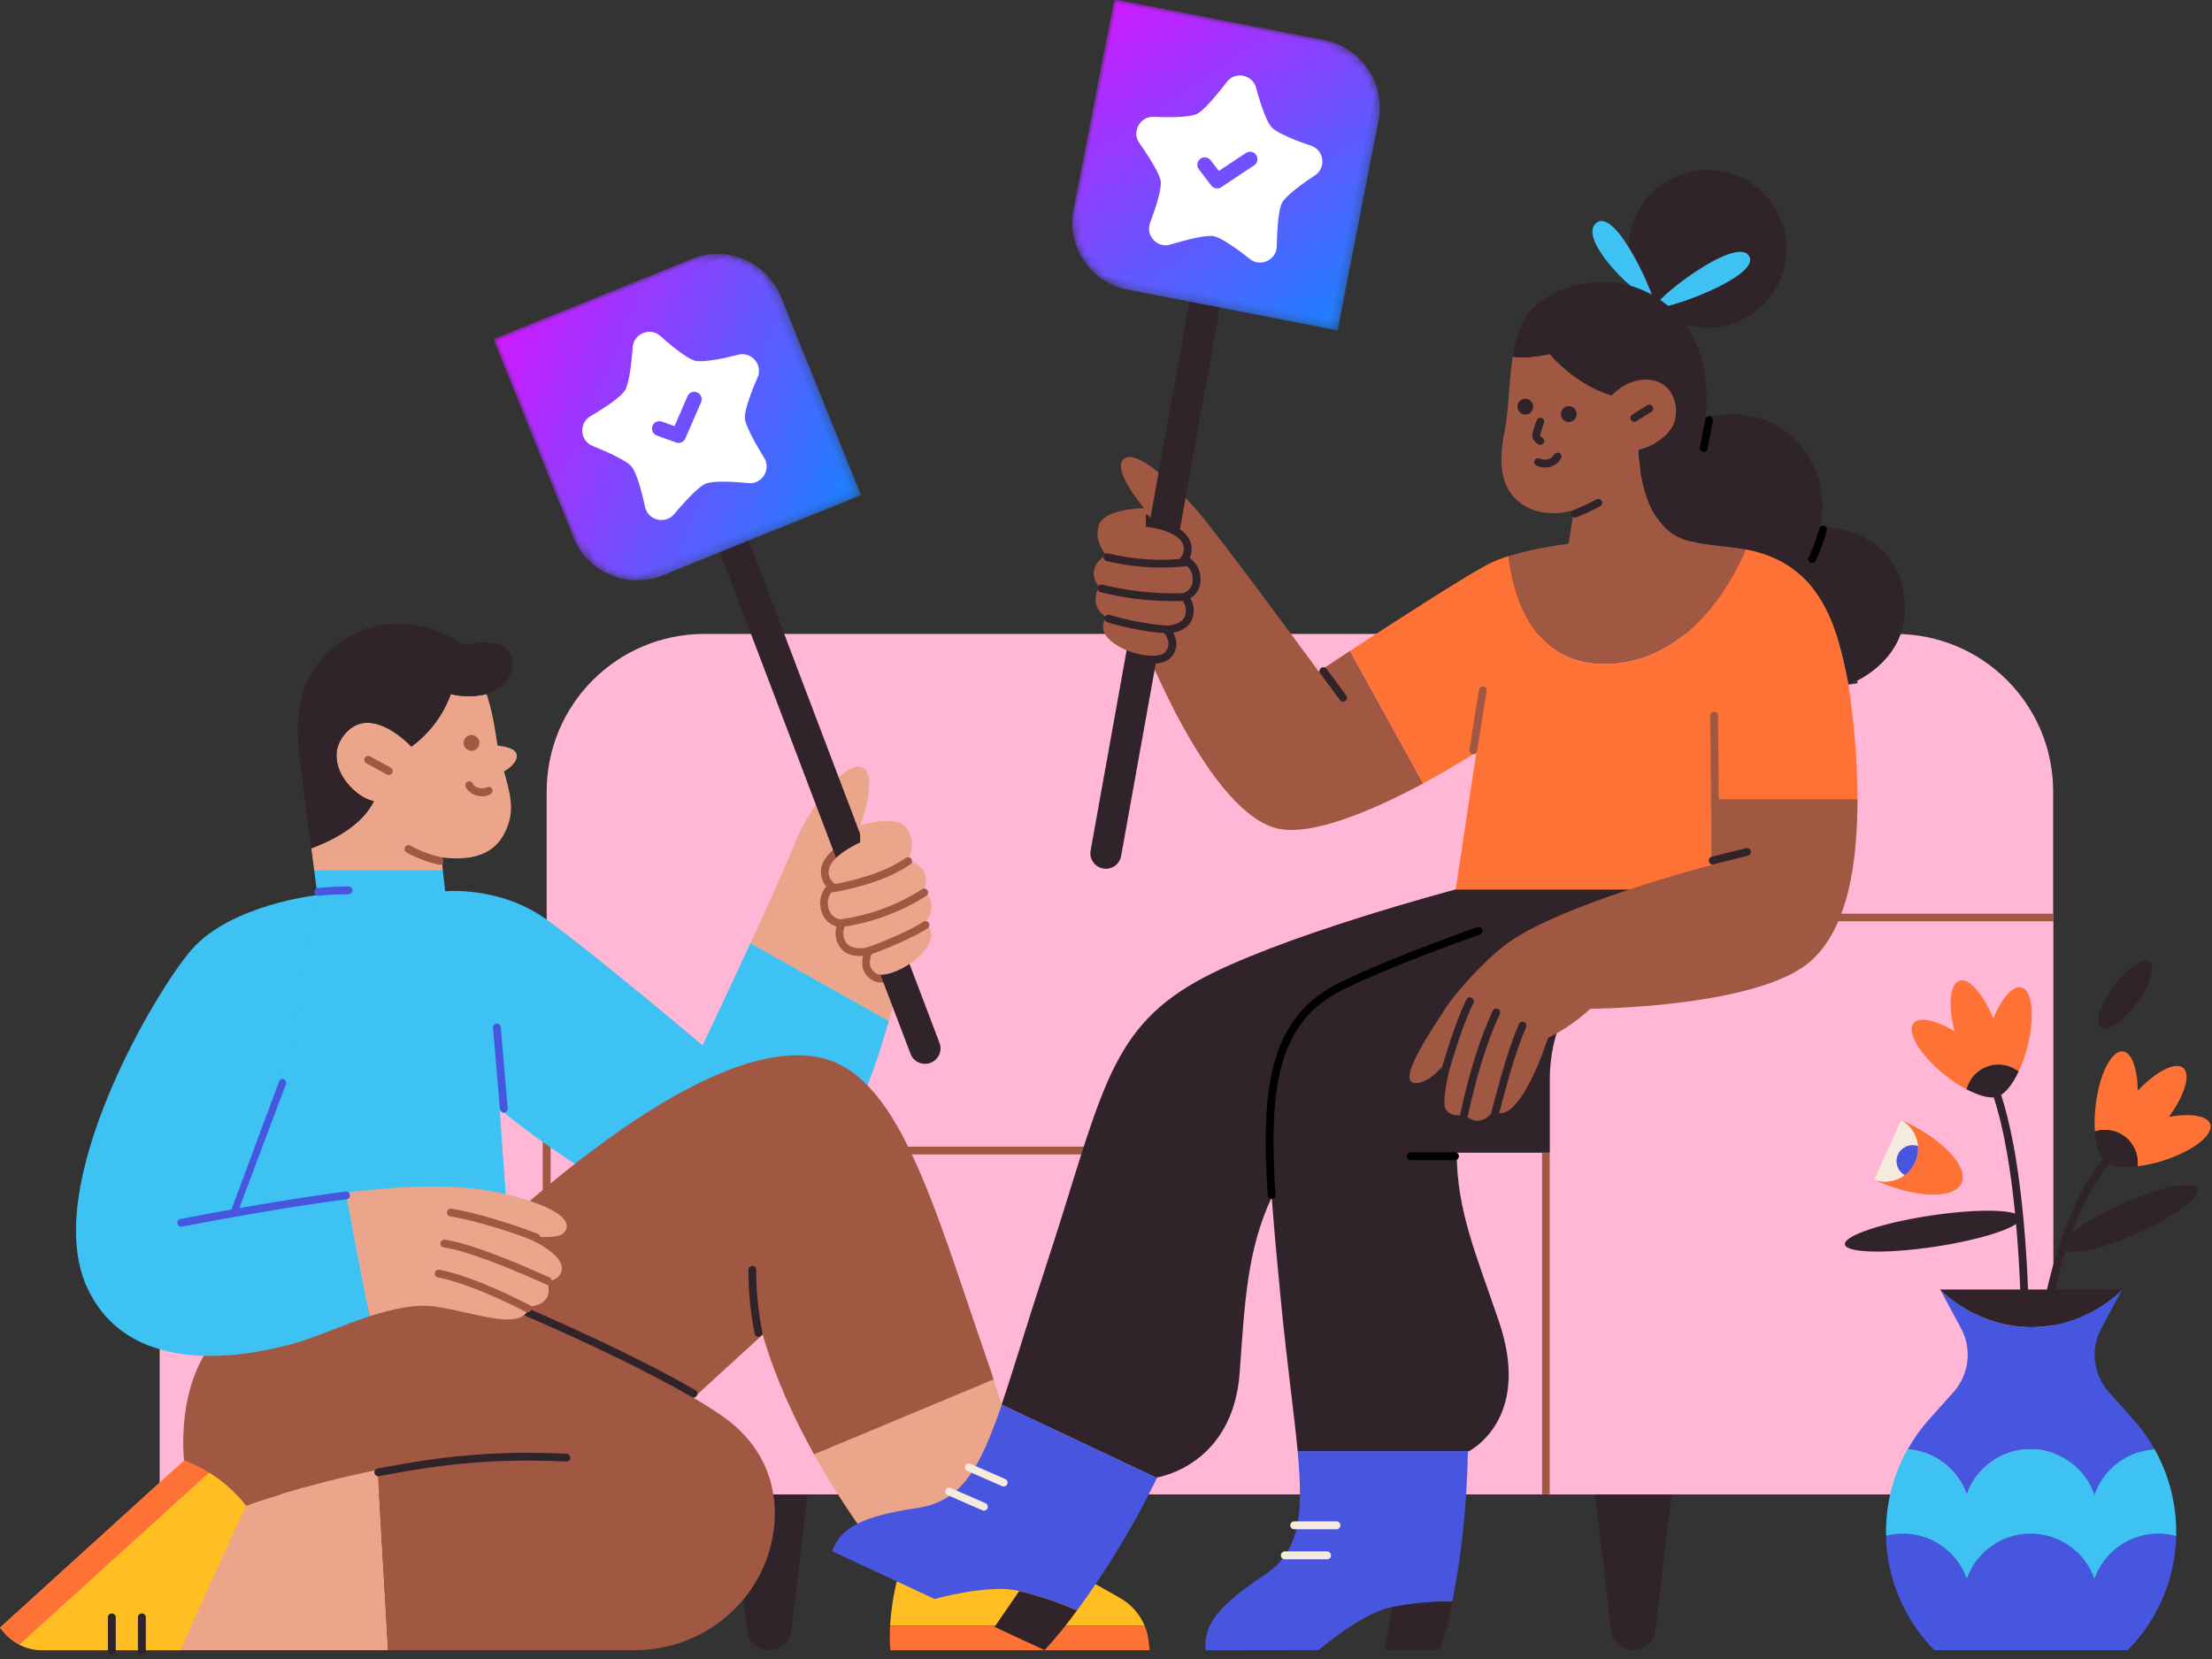 <svg xmlns="http://www.w3.org/2000/svg" xmlns:xlink="http://www.w3.org/1999/xlink" width="280" height="210" viewBox="0 0 280 210"><rect x="0" y="0" width="280" height="210" fill="#333333" stroke="none"/><defs><path id="a" d="M0,0 L0,27.084 C0,31.882 3.889,35.771 8.687,35.771 L8.687,35.771 L35.771,35.771 L35.771,8.687 C35.771,3.889 31.882,0 27.084,0 L27.084,0 L0,0 Z"/><path id="d" d="M0,0 L0,27.084 C0,31.882 3.889,35.771 8.687,35.771 L8.687,35.771 L35.771,35.771 L35.771,8.687 C35.771,3.889 31.882,0 27.084,0 L27.084,0 L0,0 Z"/><linearGradient id="b" x1=".778%" x2="98.266%" y1=".777%" y2="98.266%"><stop offset="0%" stop-color="#CD1AFF"/><stop offset="100%" stop-color="#1D80FF"/></linearGradient></defs><g fill="none" fill-rule="evenodd" transform="translate(0 -10.585)"><path fill="#30242A" fill-rule="nonzero" d="M97.371 219.469 97.371 219.469C95.951 219.47 94.753 218.411 94.578 217.002L92.496 199.509 102.246 199.509 100.164 217.002C99.99 218.412 98.792 219.471 97.371 219.469L97.371 219.469ZM206.749 219.469 206.749 219.469C205.328 219.471 204.131 218.411 203.958 217.002L201.876 199.509 211.623 199.509 209.541 217.002C209.368 218.412 208.169 219.471 206.749 219.469Z"/><path fill="#FFB7D5" fill-rule="nonzero" d="M40.167,127.212 L83.933,127.212 L83.933,199.741 L20.212,199.741 L20.212,147.165 C20.213,136.145 29.147,127.212 40.167,127.212 L40.167,127.212 Z"/><path fill="#FFB7D5" fill-rule="nonzero" d="M89.149,90.832 L239.939,90.832 C250.96,90.832 259.894,99.766 259.894,110.787 L259.894,199.733 L69.198,199.733 L69.198,110.784 C69.198,99.763 78.133,90.829 89.153,90.829 L89.149,90.832 Z"/><path fill="#A15842" fill-rule="nonzero" d="M69.2,137.405 C69.464,137.405 69.679,137.607 69.699,137.862 L69.7,137.899 L69.7,199.733 C69.7,200.006 69.476,200.227 69.2,200.227 C68.936,200.227 68.72,200.025 68.701,199.77 L68.7,199.733 L68.7,137.899 C68.7,137.626 68.924,137.405 69.2,137.405 Z"/><path fill="#FFB7D5" fill-rule="nonzero" d="M89.149,156.221 L239.939,156.221 C250.96,156.221 259.894,165.155 259.894,176.176 L259.894,199.736 L69.198,199.736 L69.198,176.176 C69.198,165.157 78.129,156.224 89.149,156.221 L89.149,156.221 Z"/><path fill="#A15842" fill-rule="nonzero" d="M181.339,155.727 C181.611,155.727 181.832,155.948 181.832,156.221 C181.832,156.481 181.631,156.694 181.376,156.713 L181.339,156.714 L88.428,156.714 C78.177,156.714 69.847,164.941 69.682,175.153 L69.679,175.463 L69.679,199.743 C69.679,200.015 69.458,200.236 69.186,200.236 C68.926,200.236 68.713,200.035 68.694,199.78 L68.693,199.743 L68.693,175.463 C68.693,164.672 77.353,155.904 88.102,155.73 L88.428,155.727 L181.339,155.727 Z"/><polygon fill="#A15842" fill-rule="nonzero" points="196.201 156.524 196.201 199.733 195.201 199.733 195.201 156.524"/><polygon fill="#A15842" fill-rule="nonzero" points="259.894 126.242 259.894 127.242 215.403 127.242 215.403 126.242"/><path fill="#EAA58B" fill-rule="nonzero" d="M55.879 119.118C61.585 119.831 63.364 117.408 64.2 115.314 65.15 112.938 64.538 110.895 63.798 108.241 63.798 108.241 65.683 107.215 65.389 106.038 65.143 105.088 62.999 104.982 62.999 104.982 62.915 104.558 62.84 104.118 62.774 103.662 62.298 100.332 61.585 98.43 61.585 98.43 59.92 98.906 57.781 98.677 57.068 98.43 56.105 101.098 54.366 103.418 52.075 105.091 52.075 105.091 46.843 99.385 43.515 103.665 40.801 107.155 44.704 111.51 47.319 111.986 45.765 115.264 41.583 117.166 39.407 117.961 39.54 118.992 39.666 119.949 39.777 120.783L56.059 120.783 55.879 119.118ZM112.508 139.821C113.367 136.765 114.069 133.667 114.61 130.54L108.904 115.084C108.904 115.084 111.282 108.67 109.151 107.713 107.019 106.756 102.246 112.95 100.344 117.939 99.522 120.095 97.277 125.051 94.995 129.982L112.508 139.821Z"/><path fill="#3EC1F3" fill-rule="nonzero" d="M88.929,142.904 C88.929,142.904 75.139,131.253 69.169,126.97 C63.199,122.687 56.355,123.408 56.355,123.408 L56.057,120.79 L39.775,120.79 C40.021,122.648 40.182,123.881 40.182,123.881 L28.059,167.159 L64.198,164.305 L63.248,150.984 C63.248,150.984 82.737,167.265 93.922,165.726 C104.01,164.33 109.74,149.765 112.506,139.823 L94.99,129.985 C91.998,136.463 88.929,142.904 88.929,142.904 Z"/><path fill="#30242A" fill-rule="nonzero" d="M47.319,111.993 C44.704,111.517 40.799,107.163 43.515,103.672 C46.843,99.392 52.075,105.098 52.075,105.098 C54.366,103.425 56.105,101.106 57.068,98.437 C57.781,98.684 59.92,98.913 61.585,98.437 C61.585,98.437 65.152,97.248 64.913,94.396 C64.595,90.568 58.731,92.255 58.731,92.255 C58.731,92.255 52.317,87.499 45.409,90.59 C38.048,93.903 37.333,100.581 37.801,105.098 C38.073,107.691 38.815,113.486 39.4,117.968 C41.583,117.171 45.765,115.272 47.319,111.993 Z"/><path fill="#A15842" fill-rule="nonzero" d="M108.262,116.433 C108.758,116.208 109.343,116.428 109.568,116.924 C109.793,117.42 109.574,118.005 109.077,118.23 L108.896,118.314 C108.866,118.328 108.836,118.343 108.806,118.357 L108.628,118.445 C108.599,118.459 108.57,118.474 108.54,118.489 L108.367,118.58 C108.338,118.595 108.309,118.611 108.281,118.626 L108.112,118.719 C108.056,118.751 108.001,118.783 107.947,118.815 L107.785,118.911 C107.706,118.96 107.628,119.009 107.551,119.059 L107.401,119.158 C106.492,119.775 105.873,120.443 105.886,120.985 C105.893,121.233 105.992,121.419 106.175,121.583 C106.256,121.656 106.337,121.71 106.398,121.745 L106.444,121.77 C106.451,121.773 106.457,121.776 106.463,121.779 L106.478,121.785 L108.465,122.525 L106.614,123.572 L106.579,123.595 L106.516,123.641 C106.409,123.72 106.301,123.817 106.201,123.927 C105.84,124.328 105.697,124.772 105.852,125.335 C105.955,125.712 106.131,125.876 106.425,125.955 C106.651,126.016 106.925,126.015 107.181,125.973 L107.262,125.958 L107.287,125.952 L110.864,124.966 L108.25,127.599 L108.22,127.631 L108.181,127.678 C108.167,127.695 108.152,127.715 108.136,127.737 L108.085,127.808 L108.031,127.891 C108.022,127.905 108.013,127.92 108.004,127.936 C107.711,128.424 107.657,128.876 107.926,129.319 C108.05,129.522 108.36,129.638 108.898,129.627 C109.26,129.621 109.668,129.553 110.082,129.445 C110.207,129.412 110.326,129.377 110.435,129.342 L110.573,129.296 L110.649,129.269 L113.725,128.071 L111.823,130.755 C110.953,131.983 110.938,132.636 111.42,132.957 L111.446,132.974 L111.468,132.977 L111.487,132.979 C111.572,132.987 111.692,132.982 111.837,132.962 C112.182,132.916 112.613,132.791 113.077,132.6 C113.58,132.392 114.157,132.632 114.365,133.136 C114.573,133.64 114.333,134.217 113.829,134.425 C112.478,134.982 111.266,135.148 110.498,134.706 C109.354,134.054 108.942,132.964 109.229,131.688 L109.253,131.585 L109.23,131.587 C109.18,131.591 109.131,131.594 109.082,131.596 L108.935,131.601 C107.767,131.623 106.798,131.261 106.24,130.345 C105.753,129.544 105.67,128.726 105.871,127.949 L105.896,127.856 L105.833,127.838 C104.95,127.575 104.276,126.943 103.974,125.946 L103.949,125.857 C103.623,124.674 103.908,123.63 104.575,122.795 L104.588,122.779 L104.577,122.767 C104.196,122.323 103.954,121.773 103.917,121.127 L103.914,121.038 C103.882,119.83 104.622,118.791 105.847,117.852 C106.601,117.275 107.454,116.8 108.262,116.433 Z"/><path fill="#4756DF" fill-rule="nonzero" d="M62.851,140.155 C63.11,140.133 63.339,140.316 63.38,140.568 L63.384,140.605 L64.265,150.89 C64.288,151.161 64.087,151.4 63.815,151.423 C63.556,151.445 63.327,151.263 63.286,151.01 L63.282,150.974 L62.401,140.689 C62.378,140.418 62.579,140.179 62.851,140.155 Z"/><path fill="#A15842" fill-rule="nonzero" d="M51.275,117.819 C51.407,117.58 51.707,117.493 51.946,117.625 C53.144,118.286 54.429,118.774 55.763,119.076 C56.029,119.136 56.196,119.4 56.136,119.666 C56.076,119.932 55.812,120.098 55.546,120.038 C54.121,119.716 52.749,119.194 51.469,118.489 C51.231,118.357 51.144,118.057 51.275,117.819 Z"/><path fill="#4756DF" fill-rule="nonzero" d="M35.27,147.479 C35.366,147.224 35.65,147.095 35.905,147.191 C36.148,147.283 36.277,147.545 36.205,147.79 L36.193,147.827 L30.065,164.121 C29.969,164.376 29.685,164.505 29.43,164.409 C29.187,164.318 29.058,164.055 29.13,163.81 L29.142,163.774 L35.27,147.479 Z"/><path fill="#A15842" fill-rule="nonzero" d="M59.161,109.544 C59.391,109.423 59.672,109.5 59.809,109.716 L59.828,109.749 C60.017,110.106 60.342,110.302 60.767,110.357 C61.085,110.398 61.43,110.345 61.572,110.274 L61.596,110.261 C61.827,110.116 62.132,110.185 62.277,110.416 C62.422,110.646 62.352,110.951 62.122,111.096 C61.259,111.639 59.598,111.424 58.956,110.211 C58.829,109.97 58.92,109.672 59.161,109.544 Z"/><circle cx="59.683" cy="104.622" r="1" fill="#A15842" fill-rule="nonzero"/><path fill="#A15842" fill-rule="nonzero" d="M46.173,106.527 C46.297,106.299 46.575,106.208 46.807,106.313 L46.842,106.33 L49.457,107.756 C49.696,107.886 49.784,108.186 49.654,108.425 C49.53,108.653 49.252,108.744 49.019,108.639 L48.985,108.622 L46.37,107.196 C46.13,107.066 46.042,106.766 46.173,106.527 Z"/><path fill="#EAA58B" fill-rule="nonzero" d="M113.315,209.788 L131.528,204.398 C130.14,199.597 127.483,190.497 125.773,185.195 L103.045,194.683 C106.019,200.009 109.456,205.064 113.315,209.788 L113.315,209.788 Z"/><path d="M53.977,175.004 L60.571,178.103 L54.512,174.442 C54.162,174.807 53.977,175.004 53.977,175.004 Z"/><polygon points="79.621 187.05 85.364 189.747 86.561 188.652"/><path fill="#FFBE21" fill-rule="nonzero" d="M113.66,210.195 C113.127,212.219 112.797,214.291 112.673,216.38 L144.894,216.38 C144.276,214.893 143.179,213.654 141.776,212.862 L132.444,207.578 C132.444,207.578 132.088,206.345 131.528,204.396 L113.315,209.788 C113.537,210.055 113.66,210.195 113.66,210.195 Z"/><path fill="#FF7235" fill-rule="nonzero" d="M112.708,219.469 L145.519,219.469 L145.417,218.452 C145.347,217.739 145.169,217.041 144.892,216.38 L112.671,216.38 C112.6,217.409 112.613,218.442 112.708,219.469 L112.708,219.469 Z"/><path fill="#A15842" fill-rule="nonzero" d="M96.54,179.524 C98.113,184.951 100.524,190.159 103.045,194.683 L125.773,185.195 C125.526,184.398 125.28,183.688 125.072,183.089 C117.96,162.536 113.66,146.008 103.198,144.333 C86.731,141.713 58.719,170.073 54.512,174.43 L60.571,178.103 L79.621,187.05 L86.561,188.652 L96.54,179.524 Z"/><path fill="#30242A" fill-rule="nonzero" d="M95.235 170.825C95.507 170.827 95.727 171.049 95.725 171.321 95.711 173.972 95.972 176.616 96.505 179.212 96.56 179.479 96.388 179.74 96.121 179.795 95.854 179.85 95.593 179.678 95.538 179.411 94.992 176.748 94.724 174.035 94.739 171.316 94.74 171.044 94.962 170.824 95.235 170.825ZM184.279 123.169C184.279 123.169 161.492 129.181 151.469 134.82 140.054 141.234 139.341 149.799 132.209 171.437 129.913 178.401 128.289 183.996 126.782 188.393L146.429 197.668 146.466 197.594C146.466 197.594 156.087 196.181 156.928 184.273 157.562 175.392 157.866 168.802 160.969 162.159L213.994 123.164 184.279 123.169Z"/><path fill="#4856DF" fill-rule="nonzero" d="M116.189,201.455 C109.318,202.496 106.452,203.833 105.334,206.949 L118.313,212.991 C118.313,212.991 125.272,211.017 129.02,211.982 L129.02,211.994 C131.53,212.583 133.98,213.403 136.339,214.444 C140.206,209.166 143.591,203.551 146.454,197.668 L126.807,188.393 C123.989,196.62 121.641,200.629 116.189,201.455 Z"/><path fill="#30242A" fill-rule="nonzero" d="M125.894,216.523 L132.224,219.469 C133.686,217.874 135.055,216.196 136.324,214.444 C133.965,213.403 131.515,212.583 129.005,211.994 L125.894,216.523 Z"/><path fill="#F5EBDD" fill-rule="nonzero" d="M122.193 196.131C122.297 195.893 122.566 195.779 122.807 195.863L122.843 195.877 127.249 197.803C127.498 197.913 127.612 198.203 127.503 198.453 127.399 198.691 127.13 198.805 126.889 198.722L126.853 198.707 122.447 196.781C122.198 196.672 122.084 196.381 122.193 196.131ZM119.689 199.187C119.793 198.95 120.062 198.835 120.303 198.919L120.339 198.933 124.745 200.862C124.994 200.972 125.108 201.263 124.999 201.512 124.895 201.75 124.626 201.865 124.385 201.781L124.349 201.766 119.943 199.837C119.693 199.728 119.58 199.437 119.689 199.187Z"/><circle cx="207.343" cy="67.766" r="2.497" fill="#FFBE21" fill-rule="nonzero"/><circle cx="216.143" cy="42.087" r="9.986" fill="#30242A" fill-rule="nonzero"/><path fill="#3EC1F3" fill-rule="nonzero" d="M209.255,48.745 C209.867,49.027 204.738,36.855 202.123,38.757 C199.651,40.548 206.154,47.329 209.255,48.745 Z"/><path fill="#3EC1F3" fill-rule="nonzero" d="M209.529,49.488 C210.089,50.156 223.169,45.58 221.37,42.938 C219.616,40.4 208.971,48.809 209.529,49.488 Z"/><path fill="#30242A" fill-rule="nonzero" d="M233.976,97.251 L235.121,97.073 L235.121,96.738 C234.751,96.933 234.368,97.104 233.976,97.251 Z"/><path fill="#A15842" fill-rule="nonzero" d="M202.826,94.636 C213.957,94.838 219.574,83.505 221,80.123 C220.507,80.031 220.013,79.952 219.471,79.893 C213.057,79.18 211.863,78.943 209.721,76.089 C207.58,73.235 207.343,67.529 207.343,67.529 C207.343,67.529 212.889,66.295 212.099,61.823 C211.386,57.779 206.63,57.779 204.015,60.634 C204.015,60.634 199.972,59.681 196.168,55.401 C196.168,55.401 193.385,56.055 191.481,55.737 C190.987,58.85 191.017,62.333 190.454,65.151 C189.502,69.907 190.208,72.998 193.069,74.663 C195.931,76.328 199.251,75.137 199.251,75.137 L198.539,79.417 C198.539,79.417 194.387,79.898 190.925,80.986 C191.614,86.359 194.088,94.478 202.826,94.636 Z"/><polygon fill="#A15842" fill-rule="nonzero" points="218.282 123.169 219.577 122.29 217.332 123.169"/><path fill="#A15842" fill-rule="nonzero" d="M166.922,95.588 C166.922,95.588 154.456,78.566 151.466,75.137 C148.136,71.333 143.619,67.292 142.193,68.723 C140.767,70.154 144.808,74.905 144.808,74.905 L144.095,90.36 C144.095,90.36 152.285,112.447 161.216,115.329 C165.681,116.769 174.162,112.97 180.155,109.753 L170.886,92.978 C168.53,94.522 166.922,95.588 166.922,95.588 Z"/><path fill="#FF7235" fill-rule="nonzero" d="M233.976,97.251 C233.976,97.251 233.024,92.021 231.835,89.166 C230.056,84.894 227.121,81.272 221,80.123 C219.574,83.505 213.957,94.838 202.826,94.636 C194.088,94.478 191.614,86.359 190.933,80.986 C190.204,81.209 189.49,81.479 188.796,81.795 C186.288,82.967 176.481,89.317 170.886,92.978 L180.145,109.743 C184.04,107.654 186.885,105.796 186.885,105.796 L184.27,123.154 L217.327,123.154 L219.572,122.275 L235.114,111.732 C235.094,106.883 234.713,102.043 233.976,97.251 L233.976,97.251 Z"/><path fill="#30242A" fill-rule="nonzero" d="M240.872,85.126 C239.167,77.031 230.409,77.278 230.409,77.278 C231.272,73.344 230.112,69.24 227.318,66.34 C222.562,61.347 215.903,63.485 215.903,63.485 C216.15,60.634 216.616,53.262 210.434,48.745 C204.252,44.228 196.407,46.604 193.553,50.171 C192.391,51.624 191.826,53.593 191.488,55.737 C193.385,56.055 196.175,55.401 196.175,55.401 C199.979,59.681 204.023,60.634 204.023,60.634 C206.638,57.779 211.394,57.779 212.107,61.823 C212.896,66.295 207.35,67.529 207.35,67.529 C207.35,67.529 207.597,73.235 209.729,76.089 C211.86,78.943 213.059,79.18 219.478,79.893 C220.011,79.952 220.519,80.031 221.008,80.123 C227.128,81.27 230.064,84.894 231.842,89.166 C233.032,92.021 233.984,97.251 233.984,97.251 C234.372,97.104 234.75,96.932 235.116,96.738 C237.42,95.539 242.342,92.107 240.872,85.126 Z"/><path fill="#30242A" fill-rule="nonzero" d="M208.51 61.88C208.741 61.736 209.046 61.806 209.19 62.038 209.327 62.257 209.27 62.543 209.066 62.695L209.033 62.717 207.131 63.904C206.899 64.048 206.595 63.978 206.451 63.747 206.314 63.527 206.371 63.241 206.575 63.09L206.608 63.067 208.51 61.88ZM196.731 68.139C196.858 67.898 197.157 67.806 197.398 67.934 197.639 68.061 197.73 68.36 197.603 68.601 196.961 69.813 195.305 70.028 194.438 69.486 194.207 69.342 194.137 69.038 194.282 68.807 194.419 68.587 194.7 68.513 194.926 68.63L194.961 68.65C195.086 68.728 195.456 68.791 195.793 68.747 196.195 68.695 196.507 68.516 196.7 68.194L196.731 68.139Z"/><circle cx="198.578" cy="63.004" r="1" fill="#30242A" fill-rule="nonzero"/><circle cx="193.077" cy="62.059" r="1" fill="#30242A" fill-rule="nonzero"/><path fill="#30242A" fill-rule="nonzero" d="M195.162 63.503C195.415 63.604 195.538 63.891 195.437 64.144L195.36 64.345C195.301 64.502 195.243 64.666 195.188 64.83 195.156 64.926 195.126 65.019 195.099 65.108 195.038 65.311 194.994 65.485 194.971 65.619L194.965 65.655 194.957 65.718 194.956 65.738 194.976 65.768C195.028 65.838 195.093 65.898 195.167 65.945L195.213 65.972C195.453 66.101 195.542 66.401 195.413 66.64 195.284 66.88 194.984 66.97 194.745 66.841 194.451 66.682 194.209 66.441 194.04 66.125 193.923 65.88 193.948 65.579 194.07 65.119L194.11 64.976 194.155 64.823C194.184 64.724 194.217 64.622 194.252 64.517 194.311 64.341 194.373 64.166 194.436 63.999L194.52 63.779C194.621 63.526 194.908 63.402 195.162 63.503ZM144.099 75.834C144.507 75.5 145.101 75.547 145.452 75.931L145.488 75.972 145.804 76.358 145.958 76.385 146.108 76.413 146.187 76.429C146.767 76.544 147.348 76.697 147.898 76.895 149.407 77.44 150.456 78.22 150.756 79.417 150.912 80.039 150.847 80.618 150.624 81.134L150.587 81.215 150.629 81.245C151.434 81.849 151.945 82.72 151.973 83.837L151.975 83.936C151.975 85.016 151.489 85.812 150.71 86.296L150.677 86.316 150.696 86.347C151.085 87.015 151.226 87.788 151.009 88.636L150.985 88.723C150.675 89.814 149.766 90.409 148.546 90.665L148.506 90.672 148.51 90.679C149.128 91.802 149.048 92.938 148.17 93.855L148.118 93.908C148.084 93.942 148.048 93.973 148.009 94.002 147.531 94.357 146.952 94.552 146.356 94.557 145.811 94.561 145.365 94.123 145.361 93.578 145.356 93.033 145.794 92.588 146.339 92.583 146.477 92.582 146.612 92.547 146.733 92.481L146.773 92.457 146.788 92.439C147.05 92.11 146.972 91.664 146.346 91.029L146.245 90.93C146.176 90.863 146.1 90.794 146.018 90.722L145.89 90.614 145.824 90.56C145.078 89.95 145.56 88.753 146.503 88.81L146.617 88.819 146.674 88.823C147.121 88.85 147.628 88.833 148.084 88.744 148.695 88.626 149.019 88.421 149.086 88.183 149.21 87.749 149.086 87.387 148.76 87.034 148.665 86.932 148.562 86.841 148.46 86.765L148.399 86.721 148.359 86.695C147.495 86.201 147.826 84.895 148.8 84.853L148.878 84.85C148.925 84.847 148.979 84.841 149.039 84.833 149.207 84.808 149.373 84.763 149.517 84.699 149.851 84.551 150.001 84.35 150.001 83.936 150.001 83.437 149.805 83.094 149.445 82.823 149.307 82.72 149.155 82.636 149.003 82.573L148.945 82.55 148.88 82.526 148.846 82.516C148.048 82.316 147.836 81.291 148.469 80.788L148.508 80.758 148.536 80.732C148.585 80.687 148.635 80.633 148.682 80.571 148.843 80.358 148.904 80.144 148.842 79.896 148.747 79.519 148.176 79.094 147.228 78.752 146.781 78.591 146.292 78.462 145.802 78.365 145.699 78.344 145.6 78.326 145.507 78.31L145.295 78.276 145.166 78.258C144.932 78.231 144.716 78.12 144.557 77.948L144.518 77.903 143.961 77.222C143.615 76.801 143.677 76.179 144.099 75.834ZM202.083 73.797C202.323 73.668 202.622 73.757 202.752 73.997 202.882 74.236 202.792 74.536 202.553 74.665 201.586 75.188 200.59 75.653 199.569 76.059 199.316 76.16 199.029 76.036 198.929 75.783 198.828 75.53 198.952 75.243 199.205 75.142 200.19 74.751 201.151 74.302 202.083 73.797ZM167.221 95.137C167.429 94.983 167.718 95.017 167.885 95.209L167.911 95.24 170.41 98.623C170.572 98.842 170.525 99.151 170.306 99.313 170.098 99.467 169.809 99.432 169.642 99.241L169.616 99.209 167.117 95.827C166.955 95.608 167.002 95.299 167.221 95.137Z"/><path fill="#A15842" fill-rule="nonzero" d="M187.211 97.884C187.254 97.614 187.507 97.431 187.776 97.474 188.033 97.515 188.212 97.747 188.19 98.002L188.186 98.039 186.972 105.657C186.929 105.926 186.676 106.109 186.407 106.066 186.15 106.025 185.972 105.793 185.993 105.538L185.998 105.501 187.211 97.884ZM216.969 100.682C217.229 100.68 217.444 100.879 217.466 101.134L217.467 101.171 217.586 113.414C217.589 113.687 217.37 113.91 217.097 113.913 216.837 113.915 216.622 113.716 216.601 113.461L216.599 113.424 216.481 101.18C216.478 100.908 216.697 100.685 216.969 100.682Z"/><path fill="#000" fill-rule="nonzero" d="M230.293 77.484C230.363 77.22 230.634 77.064 230.897 77.135 231.16 77.205 231.316 77.475 231.246 77.739 230.895 79.052 230.424 80.33 229.841 81.558 229.724 81.804 229.43 81.909 229.183 81.792 228.937 81.675 228.833 81.38 228.95 81.134 229.507 79.961 229.957 78.739 230.293 77.484ZM215.855 63.667C215.906 63.399 216.165 63.224 216.432 63.275 216.688 63.323 216.86 63.561 216.83 63.815L216.825 63.852 216.151 67.384C216.1 67.652 215.842 67.828 215.574 67.777 215.319 67.728 215.147 67.49 215.176 67.236L215.182 67.199 215.855 63.667Z"/><path fill="#30242A" fill-rule="nonzero" d="M201.876,123.408 C201.876,123.408 181.425,129.822 170.013,135.296 C158.665,140.723 160.027,153.367 162.166,175.48 C162.923,183.298 163.809,189.419 164.258,194.266 L185.967,194.266 C187.082,193.645 193.664,189.419 189.739,177.859 C186.872,169.419 184.398,163.829 184.398,156.497 L202.555,156.497 C213.294,156.498 222.084,147.955 222.392,137.22 L222.789,123.405 L201.876,123.408 Z"/><path fill="#4856DF" fill-rule="nonzero" d="M160.118,209.902 C154.336,213.755 152.305,216.178 152.606,219.476 L166.915,219.456 C166.915,219.456 172.384,214.722 176.188,214.009 C178.709,213.53 181.269,213.292 183.835,213.296 C184.706,209.031 185.644,202.629 185.809,194.355 L185.967,194.274 L164.258,194.274 C165.015,202.41 164.534,206.954 160.118,209.902 Z"/><path fill="#30242A" fill-rule="nonzero" d="M175.292,219.434 L182.276,219.434 C182.276,219.434 183.036,217.31 183.855,213.299 C181.289,213.294 178.728,213.533 176.208,214.012 L175.292,219.434 Z"/><path fill="#000" fill-rule="nonzero" d="M184.178,156.44 C184.451,156.44 184.672,156.664 184.672,156.94 C184.672,157.204 184.47,157.42 184.215,157.439 L184.178,157.44 L178.573,157.44 C178.301,157.44 178.08,157.217 178.08,156.94 C178.08,156.677 178.281,156.461 178.537,156.442 L178.573,156.44 L184.178,156.44 Z"/><path fill="#F5EBDD" fill-rule="nonzero" d="M169.182 203.165C169.454 203.165 169.675 203.389 169.675 203.665 169.675 203.928 169.474 204.144 169.218 204.163L169.182 204.165 163.821 204.165C163.548 204.165 163.328 203.941 163.328 203.665 163.328 203.401 163.529 203.185 163.784 203.166L163.821 203.165 169.182 203.165ZM167.99 206.969C168.263 206.969 168.484 207.193 168.484 207.469 168.484 207.732 168.282 207.948 168.027 207.967L167.99 207.969 162.629 207.969C162.357 207.969 162.136 207.745 162.136 207.469 162.136 207.205 162.337 206.989 162.593 206.97L162.629 206.969 167.99 206.969Z"/><path fill="#FFB7D5" fill-rule="nonzero" d="M216.123,127.212 L259.894,127.212 L259.894,199.741 L196.18,199.741 L196.18,147.165 C196.181,136.149 205.108,127.219 216.123,127.212 L216.123,127.212 Z"/><path fill="#4756DF" fill-rule="nonzero" d="M248.956 199.773C250.154 196.333 253.397 194.027 257.04 194.027 260.683 194.027 263.926 196.333 265.124 199.773 266.267 196.497 269.273 194.234 272.737 194.042 271.981 192.693 271.08 191.43 270.051 190.275L266.942 186.794C264.96 184.57 264.581 181.342 265.995 178.72L268.635 173.815 268.635 173.815C267.895 174.555 263.612 178.572 257.112 178.572 250.611 178.572 246.331 174.563 245.591 173.815L245.591 173.815 248.233 178.72C249.644 181.344 249.264 184.57 247.281 186.794L244.172 190.275C243.141 191.431 242.238 192.697 241.481 194.049 244.892 194.293 247.831 196.543 248.956 199.773ZM273.208 204.721C269.566 204.723 266.322 207.029 265.124 210.469 263.929 207.027 260.684 204.719 257.04 204.719 253.396 204.719 250.151 207.027 248.956 210.469 247.491 206.261 243.044 203.88 238.73 204.993 238.852 210.421 241.042 215.597 244.853 219.464L269.345 219.464C273.149 215.605 275.337 210.441 275.466 205.025 274.73 204.824 273.971 204.722 273.208 204.721Z"/><path fill="#30242A" fill-rule="nonzero" d="M257.099,178.572 C263.6,178.572 267.88,174.563 268.622,173.815 L245.579,173.815 C246.319,174.563 250.601,178.572 257.099,178.572 Z"/><path fill="#3EC1F3" fill-rule="nonzero" d="M248.956,210.474 C250.151,207.032 253.396,204.724 257.04,204.724 C260.684,204.724 263.929,207.032 265.124,210.474 C266.603,206.222 271.123,203.842 275.466,205.03 C275.564,201.188 274.621,197.391 272.737,194.042 C269.273,194.234 266.267,196.497 265.124,199.773 C263.926,196.333 260.683,194.027 257.04,194.027 C253.397,194.027 250.154,196.333 248.956,199.773 C247.828,196.535 244.877,194.283 241.456,194.049 C239.586,197.389 238.649,201.171 238.743,204.998 C243.057,203.885 247.503,206.266 248.968,210.474 L248.956,210.474 Z"/><path fill="#30242A" fill-rule="nonzero" d="M266.417 157.099C266.596 156.893 266.907 156.871 267.113 157.05 267.319 157.229 267.341 157.54 267.162 157.746 264.818 160.443 262.918 164.357 261.428 169.051 260.415 172.244 259.721 175.356 259.293 177.977 259.249 178.246 258.996 178.429 258.727 178.385 258.458 178.341 258.276 178.088 258.319 177.819 258.754 175.153 259.458 171.996 260.488 168.752 262.015 163.941 263.969 159.916 266.417 157.099ZM252.604 148.618C252.862 148.532 253.142 148.672 253.228 148.93 253.857 150.819 254.397 153.004 254.854 155.438L254.948 155.945 255.039 156.459C255.054 156.545 255.068 156.631 255.083 156.718L255.171 157.242C255.243 157.682 255.313 158.129 255.38 158.582L255.459 159.129 255.537 159.683 255.612 160.243 255.685 160.809 255.755 161.381 255.824 161.96C255.835 162.056 255.846 162.153 255.857 162.251L255.923 162.838 255.986 163.431 256.047 164.029 256.105 164.633 256.162 165.242 256.217 165.857 256.268 166.468 256.318 167.076 256.364 167.681 256.408 168.281 256.45 168.876 256.489 169.467 256.526 170.053 256.56 170.633 256.592 171.207 256.621 171.775 256.649 172.336 256.674 172.891 256.697 173.438 256.718 173.977 256.737 174.509 256.754 175.032 256.769 175.546 256.788 176.3 256.798 176.791 256.806 177.272 256.813 177.743C256.814 177.82 256.815 177.898 256.816 177.974 256.818 178.247 256.6 178.47 256.327 178.473 256.055 178.476 255.832 178.257 255.829 177.985L255.823 177.522 255.811 176.81 255.801 176.322 255.789 175.825 255.775 175.318 255.759 174.803 255.742 174.279 255.711 173.477 255.688 172.934 255.663 172.383 255.636 171.825 255.606 171.26 255.575 170.689 255.541 170.113 255.504 169.53 255.465 168.943 255.424 168.351 255.38 167.755 255.334 167.154 255.285 166.55 255.234 165.942 255.207 165.637 255.152 165.032C255.142 164.931 255.133 164.831 255.123 164.731L255.065 164.133 255.005 163.541 254.943 162.955 254.878 162.374C254.867 162.278 254.856 162.182 254.845 162.086L254.777 161.515C254.755 161.325 254.731 161.136 254.708 160.949L254.636 160.389C254.599 160.111 254.562 159.835 254.524 159.561L254.446 159.017C254.381 158.566 254.313 158.122 254.243 157.686L254.158 157.165 254.07 156.65C253.952 155.969 253.828 155.307 253.698 154.664L253.599 154.185C253.215 152.365 252.781 150.709 252.292 149.242 252.206 148.984 252.345 148.705 252.604 148.618Z"/><ellipse cx="269.619" cy="164.817" fill="#30242A" fill-rule="nonzero" rx="9.325" ry="2.097" transform="rotate(-23.75 269.619 164.817)"/><ellipse cx="269.012" cy="136.504" fill="#30242A" fill-rule="nonzero" rx="5.158" ry="1.801" transform="rotate(-53.51 269.012 136.504)"/><ellipse cx="244.651" cy="166.426" fill="#30242A" fill-rule="nonzero" rx="11.252" ry="1.988" transform="rotate(-8.6 244.651 166.426)"/><path fill="#FF7235" fill-rule="nonzero" d="M240.654 152.35 240.654 152.367C242.534 153.42 243.299 155.735 242.416 157.7 241.533 159.666 239.296 160.632 237.26 159.926L237.26 159.944C242.411 162.258 247.35 162.433 248.292 160.336 249.235 158.239 245.805 154.664 240.654 152.35ZM255.881 135.577C254.783 135.294 253.357 136.951 252.316 139.524 251.063 136.409 249.244 134.324 248.021 134.729 246.797 135.133 246.575 137.889 247.424 141.143 245.06 139.702 242.927 139.219 242.216 140.099 241.308 141.224 243.057 144.14 246.124 146.615 246.996 147.326 247.936 147.951 248.929 148.482 249.272 147.118 250.282 146.02 251.613 145.564 252.944 145.109 254.415 145.357 255.523 146.225 255.983 145.236 256.35 144.207 256.621 143.151 257.607 139.327 257.279 135.94 255.881 135.577ZM279.785 152.888C279.447 151.807 277.286 151.474 274.558 151.946 276.531 149.232 277.35 146.59 276.359 145.763 275.367 144.937 272.905 146.21 270.601 148.647 270.574 145.879 269.861 143.815 268.733 143.676 267.3 143.501 265.748 146.528 265.28 150.438 265.138 151.555 265.104 152.683 265.179 153.806 266.518 153.376 267.984 153.653 269.074 154.542 270.165 155.431 270.732 156.811 270.581 158.209 271.664 158.077 272.731 157.845 273.771 157.516 277.518 156.339 280.217 154.267 279.785 152.888Z"/><path fill="#30242A" fill-rule="nonzero" d="M269.096 154.57C268.003 153.66 266.521 153.371 265.166 153.806 265.299 155.666 265.771 157.089 266.479 157.62 267.137 158.231 268.667 158.434 270.569 158.209 270.718 156.826 270.166 155.46 269.096 154.57L269.096 154.57ZM251.657 145.541C250.306 145.987 249.277 147.094 248.931 148.475 250.579 149.345 252.037 149.708 252.861 149.378 253.729 149.131 254.709 147.952 255.525 146.217 254.431 145.358 252.978 145.104 251.657 145.541Z"/><path fill="#F5EBDD" fill-rule="nonzero" d="M241.113,159.329 C240.2,158.816 239.83,157.69 240.261,156.735 C240.693,155.781 241.782,155.314 242.771,155.661 C242.659,154.275 241.862,153.038 240.647,152.363 L237.253,159.921 C238.558,160.38 240.006,160.158 241.113,159.329 L241.113,159.329 Z"/><path fill="#4856DF" fill-rule="nonzero" d="M240.247,156.739 C239.817,157.698 240.194,158.826 241.113,159.334 C242.262,158.479 242.888,157.093 242.771,155.666 C241.779,155.31 240.68,155.778 240.247,156.739 L240.247,156.739 Z"/><g transform="rotate(31 73.673 265.656)"><path fill="#30242A" fill-rule="nonzero" d="M55.476,107.274 L55.476,107.274 C54.464,107.669 53.305,107.151 52.935,106.14 L27.402,38.94 C27.007,37.928 27.525,36.769 28.537,36.399 L28.537,36.399 C29.548,36.004 30.708,36.522 31.078,37.534 L56.586,104.709 C57.005,105.745 56.487,106.88 55.476,107.274 Z"/><g transform="rotate(-20 34.692 6.117)"><mask id="c" fill="#fff"><use xlink:href="#a"/></mask><path fill="url(#b)" d="M0,0 L0,27.084 C0,31.882 3.889,35.771 8.687,35.771 L8.687,35.771 L35.771,35.771 L35.771,8.687 C35.771,3.889 31.882,0 27.084,0 L27.084,0 L0,0 Z" mask="url(#c)"/><path fill="#FFF" d="M21.395,17.262 L17.832,20.772 C17.649,20.951 17.411,21.042 17.172,21.042 C16.949,21.042 16.725,20.963 16.546,20.803 L14.622,19.086 C14.235,18.74 14.201,18.146 14.546,17.759 C14.892,17.372 15.486,17.338 15.873,17.683 L17.141,18.814 L20.076,15.923 C20.446,15.559 21.041,15.563 21.405,15.933 C21.769,16.303 21.765,16.898 21.395,17.262 M29.746,14.993 L29.749,14.992 L29.746,14.992 C29.539,14.23 28.923,13.581 28.028,13.454 C28.028,13.454 27.378,13.358 26.319,13.202 C24.967,12.954 23.23,12.562 22.639,12.105 C21.863,11.505 20.809,9.624 20.21,8.474 C19.916,7.891 19.744,7.548 19.744,7.548 C19.375,6.8 18.652,6.416 17.919,6.398 L17.919,6.397 L17.919,6.398 C17.152,6.379 16.375,6.761 15.985,7.548 C15.985,7.548 15.813,7.89 15.518,8.477 C14.879,9.709 13.729,11.787 12.993,12.288 C12.174,12.847 10.002,13.287 8.715,13.508 C8.088,13.608 7.721,13.666 7.721,13.666 C6.921,13.786 6.346,14.328 6.093,14.992 L6.09,14.992 L6.092,14.993 C5.812,15.731 5.928,16.619 6.578,17.247 C6.578,17.247 6.852,17.515 7.321,17.975 C8.301,18.958 9.93,20.685 10.185,21.539 C10.472,22.502 10.184,24.799 9.983,26.109 C9.963,26.232 9.945,26.343 9.93,26.441 C9.867,26.825 9.822,27.066 9.822,27.066 L9.834,27.064 C9.755,27.81 10.085,28.473 10.609,28.895 L10.608,28.898 L10.61,28.896 C11.225,29.391 12.106,29.554 12.904,29.131 C12.904,29.131 13.169,28.992 13.632,28.75 C14.827,28.14 17.166,27.015 18.106,27.04 C19.038,27.066 20.86,27.879 22.035,28.453 C22.721,28.803 23.132,29.012 23.132,29.012 C23.849,29.385 24.633,29.285 25.228,28.896 L25.23,28.898 L25.229,28.895 C25.89,28.464 26.317,27.677 26.161,26.786 C26.161,26.786 26.111,26.491 26.024,25.976 C25.813,24.652 25.466,22.079 25.78,21.193 C26.093,20.314 27.429,18.833 28.338,17.893 C28.883,17.348 29.209,17.023 29.209,17.023 C29.785,16.456 29.932,15.679 29.746,14.993"/></g></g><path fill="#A15842" fill-rule="nonzero" d="M145.045,74.9 C145.045,74.9 139.815,74.9 139.102,77.039 C138.389,79.178 140.052,80.845 140.052,80.845 C140.052,80.845 137.2,82.271 139.102,84.886 C139.102,84.886 137.674,87.264 140.052,88.69 C140.052,88.69 138.626,90.355 141.004,92.021 C143.382,93.686 146.71,93.923 147.418,93.21 C148.259,92.369 148.089,91.138 146.446,89.795 C146.446,89.795 149.559,90.119 150.033,88.453 C150.507,86.788 148.847,85.838 148.847,85.838 C148.847,85.838 150.985,85.838 150.985,83.936 C150.985,82.034 149.083,81.558 149.083,81.558 C149.083,81.558 150.09,80.831 149.796,79.656 C149.446,78.258 147.171,77.631 145.99,77.397 C145.676,77.339 145.359,77.299 145.04,77.278 L145.045,74.9 Z"/><path fill="#30242A" fill-rule="nonzero" d="M139.853 88.747C139.932 88.487 140.208 88.339 140.468 88.418 142.797 89.122 145.194 89.573 147.619 89.762 147.891 89.784 148.094 90.021 148.073 90.293 148.052 90.565 147.814 90.768 147.542 90.746 145.047 90.551 142.579 90.087 140.183 89.362 139.922 89.284 139.775 89.008 139.853 88.747ZM138.961 84.955C139.027 84.691 139.294 84.529 139.559 84.595 142.955 85.435 146.454 85.795 149.95 85.664 150.223 85.653 150.452 85.866 150.462 86.138 150.472 86.41 150.26 86.64 149.988 86.65 146.398 86.785 142.808 86.415 139.321 85.553 139.057 85.487 138.896 85.22 138.961 84.955ZM139.713 81.011C139.776 80.746 140.043 80.583 140.308 80.647 143.515 81.417 146.831 81.629 150.111 81.273 150.381 81.243 150.625 81.439 150.654 81.71 150.684 81.981 150.488 82.224 150.217 82.254 146.825 82.622 143.395 82.403 140.077 81.606 139.812 81.543 139.649 81.276 139.713 81.011Z"/><path fill="#A15842" fill-rule="nonzero" d="M216.616,120.087 C216.616,120.087 197.357,125.083 190.699,130.076 C187.691,132.331 184.038,136.49 182.854,138.397 C181.669,140.304 176.671,147.434 179.05,147.67 C181.428,147.907 184.043,143.63 184.043,143.63 C184.043,143.63 182.612,148.859 182.859,150.525 C183.105,152.19 185.473,151.714 185.473,151.714 C187.376,153.616 189.041,151.238 189.041,151.238 C192.369,153.376 195.948,141.964 195.948,141.964 C197.901,141.002 199.704,139.76 201.299,138.279 C201.299,138.279 222.579,138.16 229.237,132.215 C233.964,127.996 235.131,119.675 235.128,111.756 L216.626,111.756 L216.616,120.087 Z"/><path fill="#30242A" fill-rule="nonzero" d="M221.016 117.946C221.281 117.88 221.548 118.041 221.615 118.305 221.678 118.557 221.534 118.813 221.291 118.893L221.256 118.903 216.914 119.989C216.649 120.055 216.381 119.894 216.315 119.63 216.252 119.377 216.396 119.122 216.639 119.042L216.674 119.031 221.016 117.946ZM186.281 136.882C186.526 137.001 186.628 137.296 186.51 137.542L186.413 137.743C186.397 137.777 186.381 137.812 186.365 137.846L186.267 138.057C186.251 138.093 186.234 138.129 186.218 138.165L186.119 138.386 186.02 138.613 185.92 138.847C185.904 138.887 185.887 138.927 185.87 138.967L185.769 139.211 185.667 139.462 185.565 139.72 185.462 139.984 185.358 140.257 185.253 140.536 185.094 140.969 184.987 141.266 184.88 141.572 184.771 141.884 184.607 142.368 184.441 142.87 184.329 143.214 184.216 143.567 184.102 143.927 183.987 144.296 183.814 144.865 183.697 145.255 183.579 145.653C183.502 145.915 183.227 146.064 182.966 145.988 182.705 145.911 182.555 145.636 182.632 145.375L182.751 144.971 182.87 144.576 182.988 144.189 183.163 143.625 183.278 143.259 183.393 142.901 183.507 142.551 183.619 142.21 183.732 141.876 183.843 141.55 183.953 141.231 184.117 140.768 184.28 140.322 184.387 140.033 184.494 139.752 184.6 139.478 184.705 139.211 184.809 138.951 184.913 138.698 185.016 138.451 185.119 138.212 185.221 137.979 185.322 137.752 185.422 137.532 185.522 137.319 185.622 137.111C185.74 136.866 186.036 136.764 186.281 136.882ZM188.943 138.547C189.058 138.3 189.352 138.193 189.599 138.307 189.846 138.422 189.953 138.715 189.839 138.963 188.126 142.652 186.911 146.829 185.807 151.789 185.748 152.055 185.484 152.222 185.218 152.163 184.952 152.104 184.785 151.84 184.844 151.574L184.915 151.255 185.06 150.622C186.122 146.011 187.305 142.077 188.943 138.547ZM192.924 139.965C193.173 140.074 193.288 140.365 193.179 140.615L193.092 140.816 193.006 141.019 192.921 141.224 192.794 141.536 192.668 141.855 192.585 142.072 192.461 142.403 192.337 142.742 192.255 142.972 192.132 143.326 192.008 143.69 191.884 144.063 191.801 144.319 191.676 144.711 191.55 145.116 191.422 145.533 191.249 146.111 191.118 146.56 190.893 147.343 190.661 148.17 190.421 149.044 190.172 149.969 189.912 150.947 189.75 151.56C189.681 151.824 189.411 151.981 189.147 151.912 188.884 151.843 188.726 151.573 188.795 151.31L189.118 150.091 189.374 149.136 189.572 148.409 189.811 147.545 189.996 146.888 190.132 146.413 190.266 145.954 190.398 145.509 190.529 145.078 190.658 144.66 190.827 144.122 190.912 143.861 191.038 143.478 191.164 143.106 191.289 142.744 191.373 142.508 191.499 142.16 191.625 141.821 191.752 141.489 191.837 141.271 191.967 140.95C191.981 140.914 191.995 140.879 192.01 140.844L192.097 140.634 192.185 140.426 192.274 140.22C192.383 139.971 192.674 139.856 192.924 139.965Z"/><path fill="#000" fill-rule="nonzero" d="M187.636,128.245 C187.727,128.502 187.593,128.784 187.336,128.876 L186.394,129.213 L185.464,129.548 L184.851,129.771 L183.943,130.104 L183.048,130.436 L182.167,130.765 L181.3,131.094 L180.73,131.311 L180.166,131.528 L179.333,131.852 L178.786,132.066 L178.246,132.28 L177.714,132.493 L177.188,132.704 L176.669,132.915 C176.583,132.95 176.498,132.985 176.413,133.02 L175.905,133.229 L175.405,133.437 L174.913,133.644 L174.428,133.849 L173.951,134.054 L173.482,134.257 L173.021,134.459 C172.944,134.493 172.869,134.526 172.793,134.56 L172.344,134.76 L171.904,134.959 L171.471,135.157 L171.048,135.353 C170.978,135.386 170.908,135.418 170.839,135.451 L170.428,135.645 C170.36,135.677 170.293,135.709 170.226,135.741 C166.089,137.719 163.614,140.705 162.336,145.093 L162.263,145.348 L162.193,145.606 C162.147,145.779 162.103,145.954 162.06,146.132 L161.998,146.4 C161.988,146.445 161.978,146.49 161.968,146.536 L161.909,146.809 C161.899,146.855 161.89,146.901 161.88,146.947 L161.825,147.226 C161.816,147.273 161.807,147.32 161.799,147.367 L161.747,147.651 L161.698,147.939 L161.652,148.232 C161.644,148.281 161.637,148.33 161.629,148.379 L161.586,148.677 C161.572,148.777 161.559,148.878 161.546,148.98 L161.507,149.286 L161.472,149.597 L161.438,149.913 L161.407,150.232 C161.402,150.286 161.397,150.34 161.392,150.394 L161.365,150.721 C161.36,150.776 161.356,150.831 161.352,150.886 L161.327,151.219 L161.305,151.558 C161.302,151.615 161.299,151.672 161.295,151.729 L161.277,152.075 L161.26,152.426 C161.258,152.485 161.255,152.544 161.253,152.603 L161.24,152.962 L161.229,153.326 L161.221,153.695 L161.215,154.069 L161.209,154.641 L161.208,155.03 C161.208,155.095 161.208,155.16 161.209,155.226 L161.211,155.623 L161.215,156.026 L161.222,156.434 L161.236,157.059 L161.248,157.482 L161.262,157.912 L161.277,158.348 L161.295,158.791 L161.326,159.467 L161.362,160.158 L161.388,160.626 L161.416,161.102 L161.446,161.584 C161.451,161.665 161.456,161.747 161.462,161.828 C161.479,162.1 161.273,162.335 161.001,162.353 C160.729,162.37 160.495,162.164 160.477,161.893 L160.445,161.4 L160.416,160.914 L160.376,160.198 L160.34,159.498 L160.319,159.039 L160.299,158.586 L160.282,158.14 L160.267,157.701 L160.254,157.267 L160.243,156.84 C160.242,156.769 160.24,156.699 160.239,156.628 L160.228,156.003 L160.224,155.594 C160.223,155.526 160.223,155.458 160.222,155.391 L160.221,154.99 L160.222,154.595 L160.226,154.206 L160.231,153.822 L160.239,153.443 C160.241,153.381 160.242,153.318 160.244,153.256 L160.255,152.885 L160.268,152.52 L160.284,152.159 L160.302,151.804 L160.323,151.453 L160.345,151.108 L160.371,150.767 L160.398,150.431 L160.428,150.099 L160.46,149.772 L160.495,149.45 C160.501,149.396 160.507,149.343 160.513,149.29 L160.551,148.974 C160.558,148.921 160.565,148.869 160.571,148.817 L160.613,148.507 L160.658,148.201 L160.705,147.899 L160.754,147.601 C160.771,147.503 160.788,147.405 160.806,147.307 L160.86,147.017 C160.87,146.969 160.879,146.921 160.888,146.873 L160.947,146.588 C160.957,146.541 160.967,146.494 160.977,146.447 L161.039,146.167 L161.104,145.89 C161.115,145.845 161.126,145.799 161.137,145.753 L161.205,145.482 C161.229,145.392 161.252,145.302 161.277,145.213 L161.35,144.948 C161.363,144.904 161.375,144.86 161.388,144.817 C162.744,140.163 165.406,136.952 169.8,134.851 L170.004,134.754 L170.418,134.558 C170.488,134.525 170.558,134.493 170.628,134.46 L171.055,134.262 L171.491,134.063 C171.564,134.029 171.638,133.996 171.712,133.963 L172.16,133.762 C172.235,133.728 172.311,133.694 172.387,133.661 L172.847,133.458 L173.315,133.254 L173.791,133.048 L174.275,132.842 L174.767,132.634 L175.266,132.426 L175.773,132.216 L176.287,132.005 L176.808,131.793 L177.337,131.58 C177.426,131.545 177.515,131.509 177.604,131.474 L178.143,131.259 L178.689,131.044 C178.781,131.008 178.873,130.972 178.965,130.936 L179.521,130.719 L180.368,130.393 L181.23,130.064 L181.813,129.844 L182.698,129.513 L183.597,129.18 L184.204,128.957 L184.816,128.733 L185.435,128.509 L186.373,128.172 L187.005,127.946 C187.262,127.855 187.544,127.989 187.636,128.245 Z"/><path fill="#EAA58B" fill-rule="nonzero" d="M47.81,196.652 C38.082,198.625 31.15,201.161 31.15,201.161 L21.791,197.015 L21.81,196.81 L0,216.617 L0.476,217.187 C1.681,218.632 3.466,219.468 5.348,219.469 L49.125,219.469 L47.81,196.652 Z"/><path fill="#A15842" fill-rule="nonzero" d="M31.14,201.161 C31.14,201.161 38.073,198.613 47.8,196.652 L49.115,219.469 L80.359,219.469 C88.806,219.469 96.209,213.548 97.783,205.249 C98.831,199.711 97.193,193.78 91.307,189.747 C81.839,183.259 61.585,174.767 56.355,173.102 L27.583,179.763 C22.114,185.708 23.303,195.455 23.303,195.455 L31.14,201.161 Z"/><path fill="#30242A" fill-rule="nonzero" d="M47.788 196.476C56.309 194.828 62.958 194.197 71.713 194.605 71.985 194.618 72.195 194.848 72.183 195.121 72.17 195.393 71.939 195.603 71.667 195.591 62.999 195.187 56.425 195.811 47.975 197.445 47.707 197.496 47.449 197.321 47.397 197.054 47.345 196.786 47.52 196.528 47.788 196.476ZM56.379 172.706C56.461 172.446 56.739 172.303 56.998 172.385 57.38 172.507 57.797 172.647 58.244 172.803L58.701 172.965C58.857 173.021 59.016 173.078 59.178 173.137L59.674 173.32C59.842 173.383 60.013 173.447 60.188 173.513L60.719 173.716C60.809 173.75 60.899 173.785 60.991 173.821L61.546 174.037C61.64 174.074 61.735 174.111 61.83 174.149L62.408 174.378C62.506 174.417 62.604 174.457 62.703 174.496L63.302 174.739 63.914 174.989C64.017 175.031 64.121 175.074 64.225 175.116L64.855 175.378 65.496 175.646 66.147 175.921C66.256 175.967 66.366 176.014 66.476 176.061L67.14 176.345 67.813 176.635 68.493 176.931C68.607 176.981 68.721 177.031 68.835 177.081L69.525 177.384C69.64 177.435 69.755 177.486 69.871 177.538L70.568 177.848C70.685 177.9 70.801 177.952 70.918 178.005L71.621 178.321 72.327 178.641 73.035 178.965 73.744 179.291 74.453 179.621 75.162 179.952 75.87 180.286 76.577 180.621C76.694 180.677 76.811 180.733 76.929 180.789L77.63 181.127 78.328 181.465 79.021 181.803 79.709 182.142 80.39 182.481 81.064 182.819C81.176 182.875 81.287 182.931 81.398 182.988L82.06 183.324C82.608 183.605 83.146 183.883 83.673 184.16L84.299 184.491C85.643 185.205 86.903 185.901 88.043 186.565 88.278 186.702 88.358 187.004 88.221 187.24 88.083 187.475 87.781 187.555 87.546 187.418 86.763 186.961 85.922 186.489 85.035 186.007L84.437 185.683C84.236 185.575 84.032 185.466 83.827 185.357L83.204 185.028 82.571 184.698 81.927 184.365C81.71 184.254 81.493 184.142 81.273 184.031L80.611 183.695 79.941 183.359 79.263 183.023 78.58 182.686C78.351 182.574 78.121 182.461 77.891 182.349L77.197 182.013C77.081 181.957 76.965 181.901 76.848 181.845L76.149 181.51 75.447 181.177C75.329 181.121 75.212 181.066 75.095 181.011L74.39 180.68 73.684 180.351 72.979 180.025 72.274 179.702 71.571 179.382C71.454 179.329 71.338 179.276 71.221 179.223L70.522 178.908 69.827 178.598 69.136 178.291 68.451 177.99 67.771 177.693C67.659 177.644 67.546 177.595 67.434 177.546L66.766 177.258 66.105 176.975C65.996 176.929 65.887 176.882 65.778 176.836L65.131 176.563 64.494 176.296 63.868 176.037C63.765 175.994 63.662 175.952 63.56 175.91L62.952 175.661C62.851 175.62 62.752 175.58 62.652 175.54L62.064 175.303 61.49 175.075 60.93 174.855 60.387 174.645C60.297 174.611 60.209 174.577 60.121 174.543L59.602 174.347C59.517 174.315 59.433 174.283 59.35 174.252L58.858 174.071C58.697 174.012 58.539 173.955 58.385 173.9L57.932 173.739C57.489 173.584 57.077 173.446 56.699 173.326 56.439 173.243 56.296 172.965 56.379 172.706Z"/><path fill="#FFBE21" fill-rule="nonzero" d="M26.453,196.982 L2.452,218.763 C3.35,219.227 4.345,219.469 5.356,219.469 L22.827,219.469 L31.14,201.161 C29.838,199.501 28.251,198.086 26.453,196.982 L26.453,196.982 Z"/><path fill="#FF7235" fill-rule="nonzero" d="M23.303,195.453 L0,216.617 L0.476,217.187 C1.021,217.84 1.692,218.376 2.45,218.763 L26.453,196.982 C25.463,196.358 24.406,195.845 23.303,195.453 Z"/><path fill="#30242A" fill-rule="nonzero" d="M17.959 214.816C18.222 214.816 18.438 215.017 18.457 215.273L18.459 215.31 18.459 219.523C18.459 219.796 18.235 220.016 17.959 220.016 17.695 220.016 17.479 219.815 17.46 219.56L17.459 219.523 17.459 215.31C17.459 215.037 17.683 214.816 17.959 214.816ZM14.155 214.816C14.418 214.816 14.634 215.017 14.653 215.273L14.655 215.31 14.655 219.523C14.655 219.796 14.431 220.016 14.155 220.016 13.891 220.016 13.675 219.815 13.656 219.56L13.655 219.523 13.655 215.31C13.655 215.037 13.878 214.816 14.155 214.816Z"/><path fill="#4756DF" fill-rule="nonzero" d="M44.109,122.794 C44.382,122.794 44.603,123.014 44.603,123.287 C44.603,123.559 44.382,123.78 44.109,123.78 C42.865,123.78 41.552,123.859 40.326,123.973 C40.055,123.998 39.815,123.799 39.789,123.528 C39.764,123.256 39.963,123.016 40.235,122.991 C41.489,122.874 42.829,122.794 44.109,122.794 Z"/><path fill="#30242A" fill-rule="nonzero" d="M117.797,145.116 L117.797,145.116 C116.786,145.51 115.626,144.992 115.256,143.981 L89.723,76.781 C89.329,75.77 89.847,74.61 90.858,74.24 L90.858,74.24 C91.869,73.845 93.029,74.363 93.399,75.375 L118.907,142.55 C119.327,143.586 118.809,144.721 117.797,145.116 Z"/><g transform="rotate(-22 168.848 -133.87)"><mask id="e" fill="#fff"><use xlink:href="#d"/></mask><path fill="url(#b)" d="M0,0 L0,27.084 C0,31.882 3.889,35.771 8.687,35.771 L8.687,35.771 L35.771,35.771 L35.771,8.687 C35.771,3.889 31.882,0 27.084,0 L27.084,0 L0,0 Z" mask="url(#e)"/><path fill="#FFF" d="M21.395,17.262 L17.832,20.772 C17.649,20.951 17.411,21.042 17.172,21.042 C16.949,21.042 16.725,20.963 16.546,20.803 L14.622,19.086 C14.235,18.74 14.201,18.146 14.546,17.759 C14.892,17.372 15.486,17.338 15.873,17.683 L17.141,18.814 L20.076,15.923 C20.446,15.559 21.041,15.563 21.405,15.933 C21.769,16.303 21.765,16.898 21.395,17.262 M29.746,14.993 L29.749,14.992 L29.746,14.992 C29.539,14.23 28.923,13.581 28.028,13.454 C28.028,13.454 27.378,13.358 26.319,13.202 C24.967,12.954 23.23,12.562 22.639,12.105 C21.863,11.505 20.809,9.624 20.21,8.474 C19.916,7.891 19.744,7.548 19.744,7.548 C19.375,6.8 18.652,6.416 17.919,6.398 L17.919,6.397 L17.919,6.398 C17.152,6.379 16.375,6.761 15.985,7.548 C15.985,7.548 15.813,7.89 15.518,8.477 C14.879,9.709 13.729,11.787 12.993,12.288 C12.174,12.847 10.002,13.287 8.715,13.508 C8.088,13.608 7.721,13.666 7.721,13.666 C6.921,13.786 6.346,14.328 6.093,14.992 L6.09,14.992 L6.092,14.993 C5.812,15.731 5.928,16.619 6.578,17.247 C6.578,17.247 6.852,17.515 7.321,17.975 C8.301,18.958 9.93,20.685 10.185,21.539 C10.472,22.502 10.184,24.799 9.983,26.109 C9.963,26.232 9.945,26.343 9.93,26.441 C9.867,26.825 9.822,27.066 9.822,27.066 L9.834,27.064 C9.755,27.81 10.085,28.473 10.609,28.895 L10.608,28.898 L10.61,28.896 C11.225,29.391 12.106,29.554 12.904,29.131 C12.904,29.131 13.169,28.992 13.632,28.75 C14.827,28.14 17.166,27.015 18.106,27.04 C19.038,27.066 20.86,27.879 22.035,28.453 C22.721,28.803 23.132,29.012 23.132,29.012 C23.849,29.385 24.633,29.285 25.228,28.896 L25.23,28.898 L25.229,28.895 C25.89,28.464 26.317,27.677 26.161,26.786 C26.161,26.786 26.111,26.491 26.024,25.976 C25.813,24.652 25.466,22.079 25.78,21.193 C26.093,20.314 27.429,18.833 28.338,17.893 C28.883,17.348 29.209,17.023 29.209,17.023 C29.785,16.456 29.932,15.679 29.746,14.993"/></g><path fill="#EAA58B" fill-rule="nonzero" d="M108.904,115.084 C108.904,115.084 113.542,113.547 114.825,115.481 C116.107,117.416 114.918,119.527 114.918,119.527 C114.918,119.527 118.148,120.166 116.971,123.289 C116.971,123.289 119.041,125.263 117.067,127.335 C117.067,127.335 118.942,128.601 117.03,130.907 C115.118,133.214 111.874,134.361 110.969,133.848 C109.903,133.241 109.735,131.971 111.001,130.185 C111.001,130.185 107.994,131.356 107.066,129.832 C106.139,128.307 107.532,126.904 107.532,126.904 C107.532,126.904 105.403,127.491 104.883,125.596 C104.362,123.701 106.116,122.71 106.116,122.71 C106.116,122.71 104.917,122.263 104.883,121.012 C104.836,119.194 108.026,117.61 108.879,117.226 L108.904,115.084 Z"/><path fill="#A15842" fill-rule="nonzero" d="M114.674 119.184C114.897 119.028 115.205 119.084 115.36 119.307 115.516 119.531 115.461 119.838 115.237 119.994 112.689 121.766 109.059 122.902 105.481 123.529 105.213 123.576 104.957 123.396 104.91 123.128 104.863 122.859 105.042 122.604 105.311 122.557 108.758 121.953 112.274 120.853 114.674 119.184ZM116.725 123.143C116.954 122.996 117.259 123.063 117.406 123.292 117.553 123.522 117.486 123.827 117.257 123.974 113.914 126.115 110.136 127.482 106.197 127.975 105.927 128.009 105.68 127.817 105.646 127.547 105.613 127.277 105.804 127.03 106.075 126.996 109.867 126.521 113.506 125.205 116.725 123.143ZM116.889 127.261C117.119 127.116 117.424 127.184 117.57 127.414 117.716 127.644 117.648 127.949 117.418 128.095 116.996 128.362 116.523 128.633 116.006 128.905L115.69 129.068C115.37 129.232 115.034 129.395 114.685 129.56L114.331 129.724C114.271 129.751 114.211 129.778 114.151 129.806L113.784 129.97C113.722 129.997 113.66 130.024 113.597 130.052L113.218 130.216 112.831 130.379 112.513 130.512 112.2 130.64 111.743 130.823 111.447 130.94 111.019 131.105 110.611 131.259 110.352 131.355 109.984 131.488 109.754 131.57C109.497 131.661 109.215 131.526 109.124 131.269 109.034 131.012 109.169 130.73 109.426 130.639L109.736 130.529 110.098 130.396 110.401 130.283 110.508 130.243C111.139 130.004 111.794 129.744 112.45 129.469L112.64 129.389 113.013 129.23 113.378 129.07 113.735 128.911C114.969 128.352 116.045 127.797 116.889 127.261Z"/><path fill="#3EC1F3" fill-rule="nonzero" d="M43.764,161.55 C39.459,162.075 34.656,162.852 29.248,163.819 L36.856,143.37 L40.184,123.881 C40.184,123.881 29.248,125.071 24.255,130.789 C19.649,136.051 5.232,160.511 10.934,173.351 C16.635,186.192 33.765,181.663 37.801,180.474 C40.004,179.825 43.342,178.33 46.769,177.217 L43.764,161.55 Z"/><path fill="#EAA58B" fill-rule="nonzero" d="M54.927,175.957 C60.159,176.67 66.102,179.284 67.054,175.957 C67.054,175.957 70.261,175.875 69.25,172.826 C69.25,172.826 70.859,172.626 71.095,171.437 C71.571,169.061 65.865,166.92 65.865,166.92 C65.865,166.92 70.382,167.633 71.335,166.673 C72.546,165.46 71.367,163.528 63.988,161.739 C58.63,160.442 52.147,160.521 43.759,161.547 L46.771,177.205 C49.643,176.292 52.549,175.631 54.927,175.957 Z"/><path fill="#A15842" fill-rule="nonzero" d="M56.581 163.989C56.625 163.72 56.879 163.538 57.147 163.581 58.65 163.826 60.505 164.285 62.423 164.851L62.884 164.989C63.038 165.035 63.193 165.083 63.347 165.13L63.811 165.276C64.274 165.422 64.737 165.574 65.196 165.728L65.653 165.884C66.033 166.014 66.408 166.147 66.777 166.28L67.217 166.44C67.29 166.467 67.362 166.494 67.434 166.521L67.863 166.682C67.934 166.709 68.005 166.736 68.075 166.763 68.329 166.86 68.456 167.146 68.359 167.4 68.261 167.655 67.976 167.782 67.721 167.684 67.583 167.631 67.444 167.578 67.303 167.525L66.877 167.367C66.806 167.341 66.734 167.314 66.662 167.288L66.226 167.13 65.784 166.974C65.636 166.922 65.487 166.87 65.338 166.819L64.888 166.666 64.435 166.515C64.284 166.465 64.132 166.415 63.98 166.366L63.524 166.22C63.22 166.124 62.916 166.03 62.612 165.938L62.159 165.802C62.083 165.78 62.008 165.758 61.932 165.736L61.483 165.606 61.037 165.481C59.558 165.073 58.159 164.746 56.989 164.555 56.72 164.511 56.537 164.258 56.581 163.989ZM55.746 167.918C55.787 167.648 56.038 167.462 56.307 167.503L56.408 167.518 56.613 167.553C56.648 167.559 56.683 167.565 56.718 167.572L56.933 167.612 57.153 167.658 57.379 167.707C57.417 167.716 57.456 167.725 57.494 167.734L57.729 167.79C57.769 167.8 57.808 167.809 57.849 167.82L58.092 167.882C58.133 167.893 58.174 167.903 58.215 167.914L58.467 167.983C58.509 167.995 58.552 168.006 58.594 168.019L58.854 168.093 59.119 168.171C59.163 168.185 59.208 168.198 59.253 168.212L59.525 168.296 59.803 168.384 60.086 168.476 60.373 168.571 60.666 168.671 60.963 168.773 61.266 168.88 61.727 169.046 62.041 169.161 62.359 169.279 62.845 169.463 63.174 169.589 63.675 169.785 64.186 169.988 64.706 170.198 65.234 170.414 65.771 170.637 66.5 170.944 67.056 171.182 67.619 171.425 68.382 171.759 68.769 171.929 69.55 172.277C69.799 172.388 69.91 172.68 69.799 172.929 69.688 173.178 69.396 173.289 69.147 173.178L68.766 173.007 67.824 172.591 67.268 172.349 66.538 172.034 65.998 171.804 65.467 171.58 64.943 171.362 64.427 171.151 63.92 170.946 63.422 170.747 62.932 170.555 62.611 170.431 62.294 170.31 61.982 170.192 61.673 170.078 61.219 169.912 60.776 169.754 60.485 169.653 60.059 169.508 59.644 169.37 59.374 169.284C59.329 169.269 59.285 169.255 59.241 169.241L58.978 169.16 58.721 169.083 58.468 169.009 58.222 168.939 57.98 168.873 57.744 168.811 57.514 168.753 57.29 168.699C57.253 168.691 57.216 168.682 57.18 168.674L56.964 168.626 56.754 168.583 56.55 168.544C56.417 168.519 56.287 168.498 56.161 168.479 55.892 168.438 55.706 168.187 55.746 167.918ZM55.037 171.703C55.088 171.435 55.346 171.259 55.614 171.31 57.125 171.598 58.912 172.172 60.851 172.944L61.241 173.101C61.568 173.234 61.899 173.372 62.233 173.516L62.635 173.69C62.837 173.778 63.041 173.868 63.245 173.96L63.655 174.145 64.067 174.334 64.482 174.528 64.899 174.725 65.318 174.926 65.739 175.13 66.161 175.338 66.584 175.549 67.009 175.763C67.252 175.887 67.349 176.183 67.226 176.426 67.102 176.669 66.805 176.767 66.562 176.643L66.153 176.437C66.084 176.402 66.016 176.368 65.948 176.334L65.54 176.132 65.133 175.933 64.728 175.737 64.324 175.544 63.922 175.355 63.522 175.17 63.125 174.988C63.059 174.959 62.993 174.929 62.927 174.899L62.534 174.724 62.143 174.552C62.014 174.496 61.884 174.441 61.756 174.386L61.372 174.223C61.308 174.197 61.245 174.17 61.181 174.144L60.803 173.989C60.74 173.963 60.677 173.938 60.615 173.913L60.242 173.765C59.933 173.644 59.629 173.529 59.33 173.419L58.973 173.29C57.674 172.827 56.476 172.479 55.429 172.279 55.161 172.229 54.986 171.97 55.037 171.703Z"/><path fill="#4756DF" fill-rule="nonzero" d="M44.295,161.841 C44.33,162.112 44.139,162.359 43.869,162.394 L43.015,162.507 L42.483,162.579 L41.566,162.706 L40.609,162.843 L39.411,163.02 L38.157,163.21 L37.291,163.345 L36.175,163.522 L35.022,163.71 L33.832,163.907 L32.854,164.072 L31.599,164.288 L30.57,164.468 L29.251,164.702 L27.897,164.947 L26.79,165.151 L25.66,165.361 L24.508,165.579 L23.335,165.803 C23.237,165.822 23.138,165.841 23.039,165.86 C22.771,165.912 22.512,165.737 22.461,165.469 C22.409,165.202 22.584,164.943 22.852,164.891 L24.033,164.665 L25.192,164.445 L26.33,164.232 L27.447,164.027 L28.541,163.828 L29.612,163.635 L30.662,163.45 L31.434,163.315 L32.692,163.099 L33.914,162.893 L35.1,162.697 L36.022,162.548 L37.142,162.37 L37.796,162.268 L38.646,162.137 L39.675,161.983 L40.471,161.866 L41.618,161.702 L42.531,161.576 L43.404,161.46 L43.742,161.415 C44.013,161.38 44.26,161.571 44.295,161.841 Z"/></g></svg>